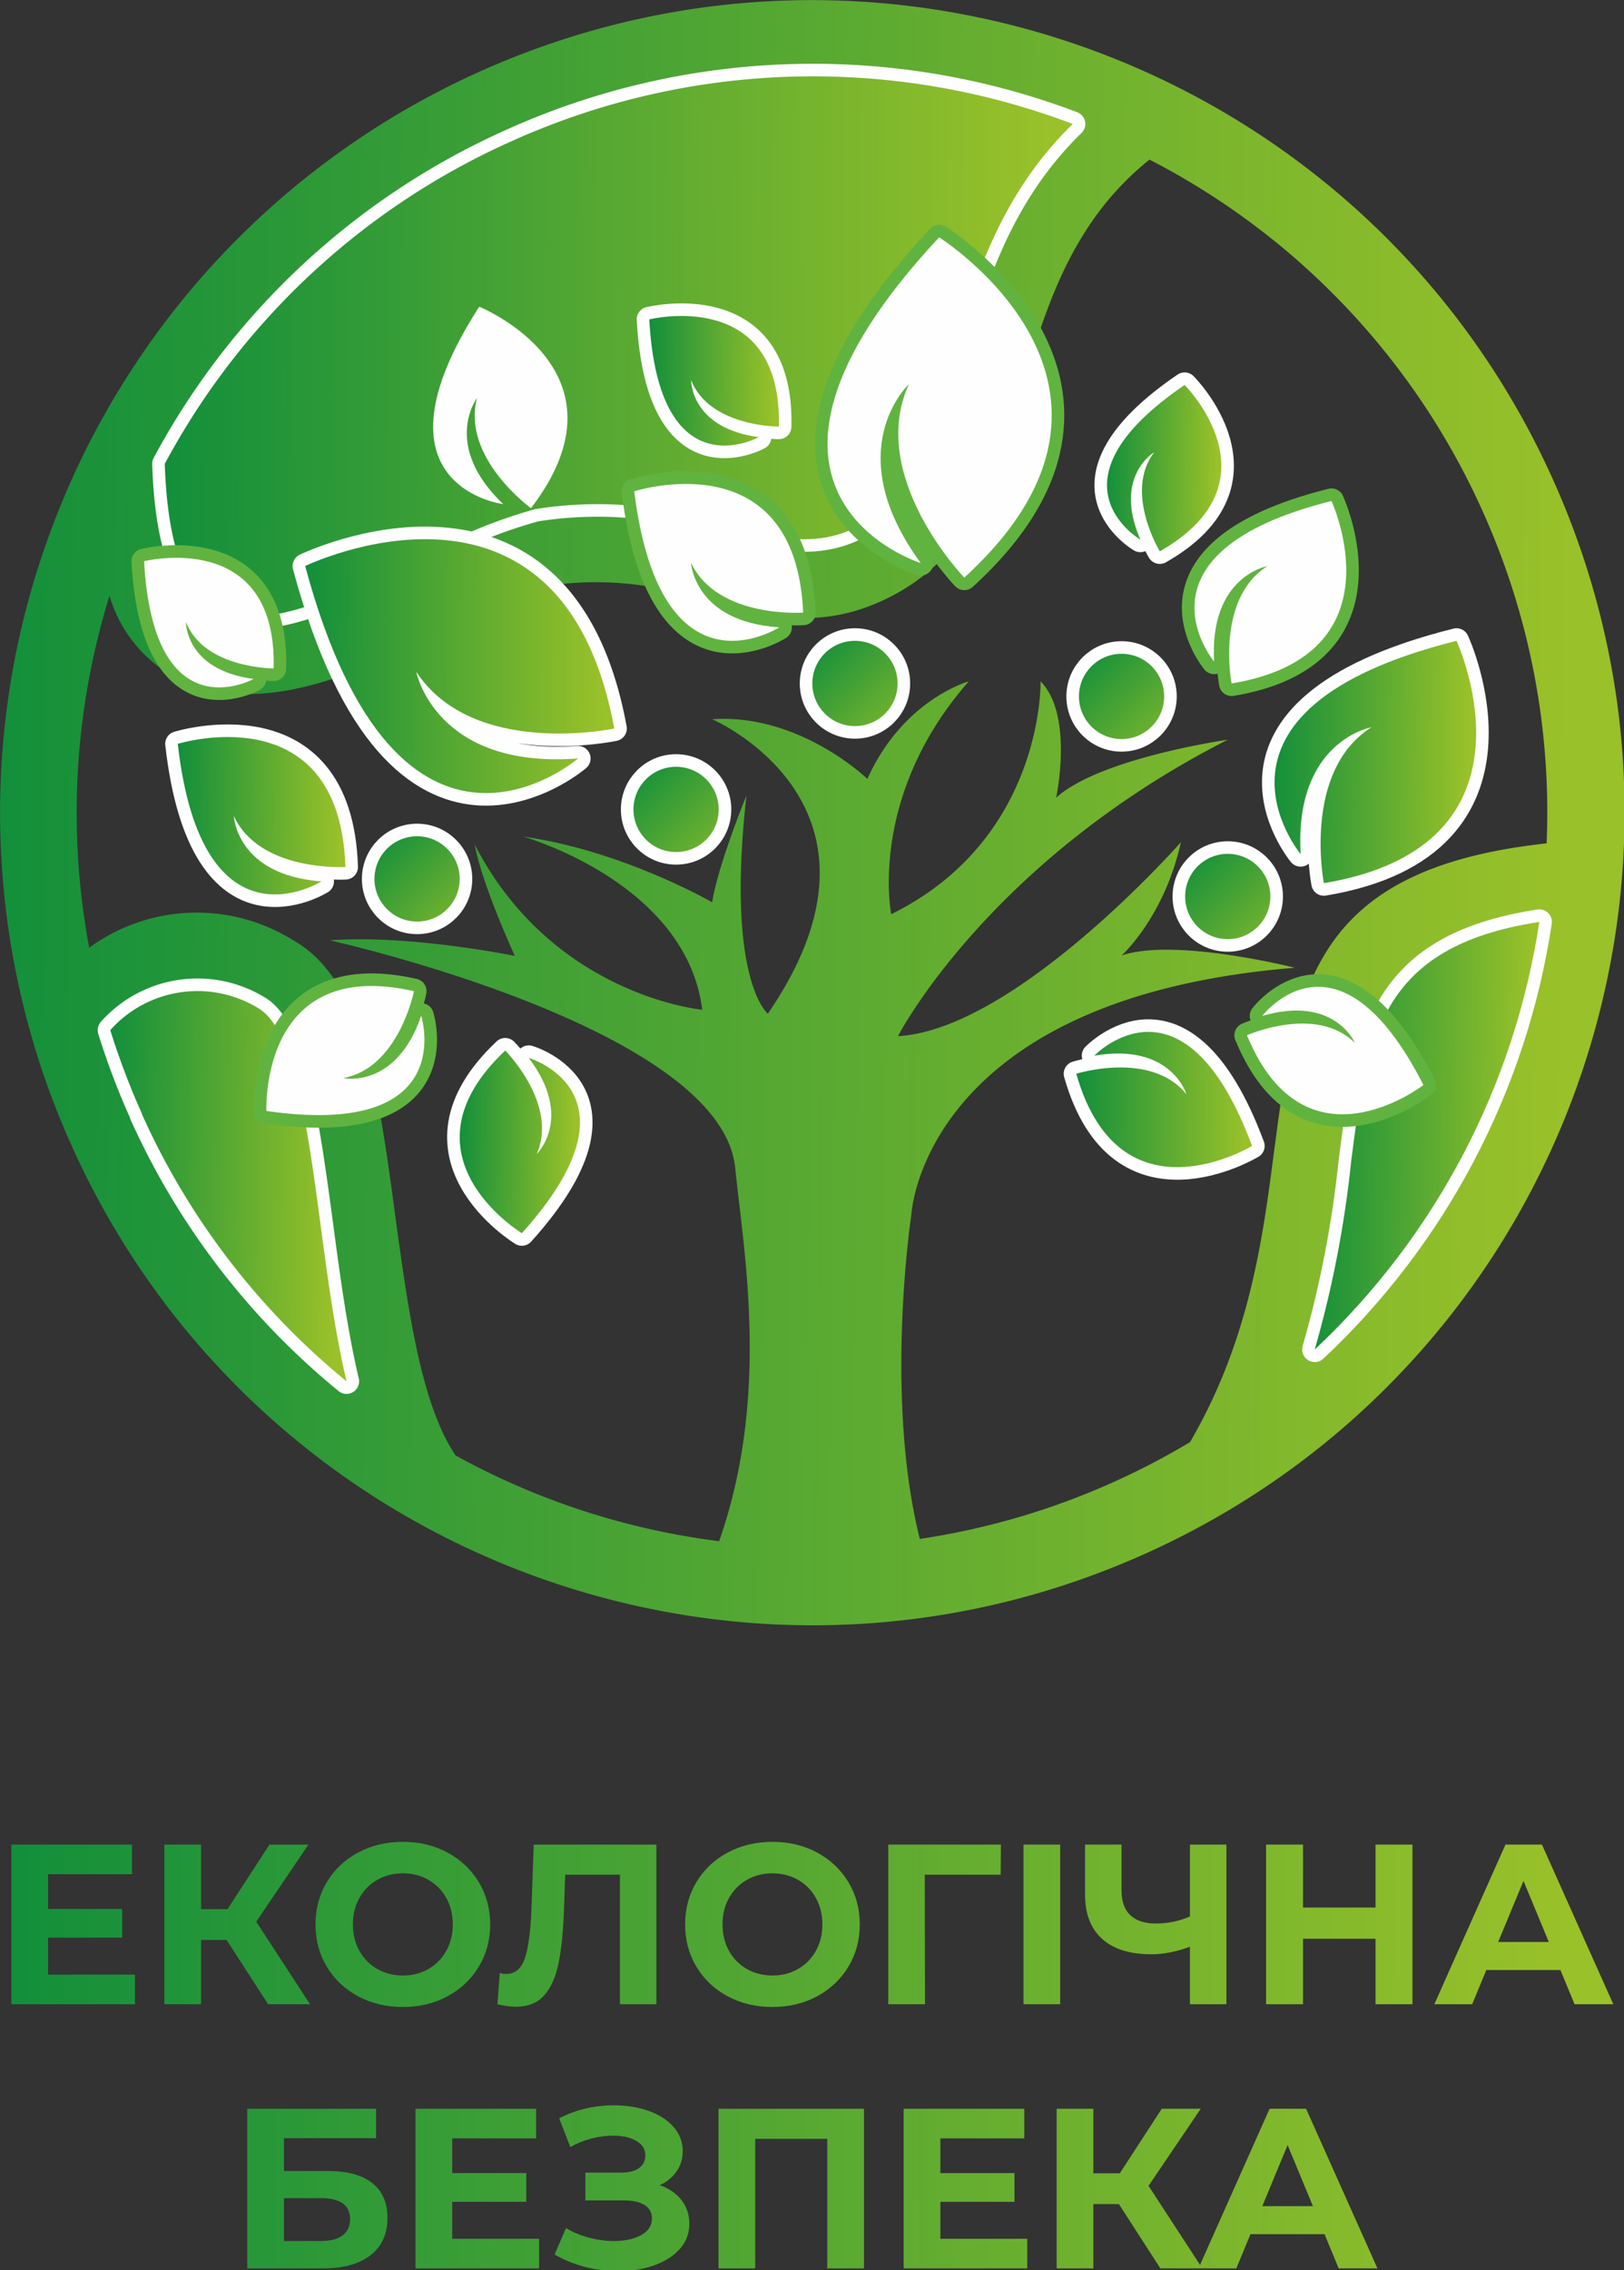 <svg xmlns="http://www.w3.org/2000/svg" xmlns:xlink="http://www.w3.org/1999/xlink" xml:space="preserve" width="150" height="209.606" version="1.1" viewBox="0 0 3968.75 5545.83" id="svg163" clip-rule="evenodd" fill-rule="evenodd" image-rendering="optimizeQuality" shape-rendering="geometricPrecision" text-rendering="geometricPrecision"><rect x="0" y="0" width="3968.75" height="5545.83" fill="#333333" stroke="none"/><defs id="defs25"><style type="text/css" id="style2">.str0{stroke:#fefefe}.str0,.str1,.str2{stroke-width:255;stroke-linecap:round;stroke-linejoin:round;stroke-miterlimit:22.926}.str2{stroke:#fefefe}.str1{stroke:#61b340}.fil1{fill:none}.fil5,.fil6{fill:none;fill-rule:nonzero}.fil6{fill:#fefefe}</style><linearGradient id="id0" gradientUnits="userSpaceOnUse" x1="6924.15" y1="14070.37" x2="8106.73" y2="14091.87"><stop offset="0" id="stop4" stop-opacity="1" stop-color="#128f3b"/><stop offset="1" id="stop6" stop-opacity="1" stop-color="#99c129"/></linearGradient><linearGradient id="id1" gradientUnits="userSpaceOnUse" xlink:href="#id0" x1="13488.22" y1="7316.7" x2="14612.12" y2="7336.29"/><linearGradient id="id2" gradientUnits="userSpaceOnUse" xlink:href="#id0" x1="15186.93" y1="9944.35" x2="17169.23" y2="9972.88"/><linearGradient id="id3" gradientUnits="userSpaceOnUse" xlink:href="#id0" x1="15594.64" y1="12877.59" x2="17803.07" y2="12927.93"/><linearGradient id="id4" gradientUnits="userSpaceOnUse" xlink:href="#id0" x1="3380.86" y1="13561.45" x2="5704.15" y2="13607.39"/><linearGradient id="id5" gradientUnits="userSpaceOnUse" xlink:href="#id0" x1="13203.47" y1="10004.68" x2="14301.55" y2="11121.26"/><linearGradient id="id6" gradientUnits="userSpaceOnUse" xlink:href="#id0" x1="14280.28" y1="12032.6" x2="15378.46" y2="13149.22"/><linearGradient id="id7" gradientUnits="userSpaceOnUse" xlink:href="#id0" x1="5357.11" y1="8919.42" x2="8396.69" y2="8949.31"/><linearGradient id="id8" gradientUnits="userSpaceOnUse" xlink:href="#id0" x1="2263.38" y1="4075.79" x2="18239.301" y2="4267.13"/><linearGradient id="id9" gradientUnits="userSpaceOnUse" xlink:href="#id0" x1="8686.15" y1="11150.04" x2="9784.39" y2="12266.55"/><linearGradient id="id10" gradientUnits="userSpaceOnUse" xlink:href="#id0" x1="4065.29" y1="10881" x2="5713.8" y2="10899.53"/><linearGradient id="id11" gradientUnits="userSpaceOnUse" xlink:href="#id0" x1="13176.51" y1="13859.79" x2="14905.23" y2="13875.71"/><linearGradient id="id12" gradientUnits="userSpaceOnUse" xlink:href="#id0" x1="10500.06" y1="9873.27" x2="11598.29" y2="10989.81"/><linearGradient id="id13" gradientUnits="userSpaceOnUse" xlink:href="#id0" x1="6059.87" y1="11854.39" x2="7157.94" y2="12971.1"/><linearGradient id="id14" gradientUnits="userSpaceOnUse" xlink:href="#id0" x1="8846.51" y1="6600.63" x2="10121.21" y2="6615.89"/><linearGradient id="id15" gradientUnits="userSpaceOnUse" xlink:href="#id0" x1="3933.27" y1="4357.74" x2="12862.52" y2="4421.39"/><linearGradient id="id16" gradientUnits="userSpaceOnUse" xlink:href="#id0" x1="2377.92" y1="22202.6" x2="18131.74" y2="22253.199"/><linearGradient xlink:href="#id0" id="linearGradient4677" gradientUnits="userSpaceOnUse" x1="6924.15" y1="14070.37" x2="8106.73" y2="14091.87"/></defs><g id="Слой_x0020_1" transform="translate(-545.29 -804.757) scale(.241)"><g id="_1832408821840"><g id="g157"><path d="M18010.67 8200.78c-1864.58-4148.02-6738.73-5999.09-10886.75-4134.44-1991.45 895.2-3545.83 2544.6-4321.42 4585.64-778.84 2041.51-711.56 4309.36 186.96 6301.07 1864.58 4148 6738.78 5998.98 10886.75 4134.44 4147.99-1864.6 5999.07-6738.78 4134.46-10886.71zm-6420.9 10737.19c-363.83-1453.41-85.49-3288.67-85.49-3288.67s106.27-2193.87 3888.16-2500.79c0 0-1217.35-308.46-1756.83-123.94 0 0 432.04-385.85 601.71-1148.3 0 0-1672 1897.71-2868.8 1965.54 0 0 225.64-440.59 757.03-1036.3 530.89-595.7 1366.32-1347.27 2586.3-1968.2 0 0-1295.92 184.35-1739.77 587.69 0 0 180.9-836.33-157.74-1179.32 0 0 38.4 1594.04-1514.35 2359.92 0 0-241.94-1189.42 786.22-2359.92 0 0-665.65 181.68-1028.16 988.87 0 0-685.75-665.6-1573.75-605.29 0 0 2017.04 867.6 564.61 2984.78 0 0-427.53-336.77-216.85-2212.14 0 0-287.3 699.52-347.76 1083.09 0 0-910.06-525.25-1915.95-665.66 0 0 1653.68 463.63 1815.04 1754.76 0 0-1516.91-138.94-2307.07-1674.79 0 0 43.37 322.75 406.52 1129.14 0 0-1068.81-218.87-1875.14-157.81 0 0 3964.68 881.08 4109.76 2304.34 87.48 858.72 356.01 2308.62-162.55 3786.06-926.15-116.57-1833.85-407.1-2672.75-869.56-353.48-522.71-483.14-1495.57-611.52-2428.09-163.73-1225.02-321.1-2387.82-1026.65-2788.14-641.04-404.98-1464.45-377.13-2076.74 70.14-222.43-1188.08-151.81-2412.49 205.65-3567.13 185.66 631.13 787.61 1046.27 1443.5 995.67 683.93-11.61 1445.67-390.74 2103.52-706.3 291.45-163.62 599.42-295.85 918.73-394.4 518.67-73.05 1047.15-22.96 1542.86 146.15 619.63 166.72 1178.06 315.23 1845.74.12 890.26-420.15 1131.69-1232.45 1403.32-2159.56 234.8-794.89 496.47-1669.25 1288.16-2302.89 1494.77 768.81 2684.45 2022.17 3374.28 3554.97 478.72 1058.7 702.32 2214.97 652.73 3375.78-2387.23 258.18-2544.63 1471.18-2762.77 3116.31-115.5 883.3-246.74 1913.46-853.35 2952.82-252.03 150.81-512.64 286.64-780.56 406.93-630.97 283.41-1290.39 474.45-1959.29 574.12zm6278.43-6253.86c-250.73 1659.35-1052.86 3185.97-2277.18 4333.73 179.01-624.07 302.6-1262.68 369.46-1908.48 159.83-1250.23 282.03-2177.49 1907.72-2425.25zM3929.65 8040.82C4705.02 6594.9 5937.76 5446.66 7435 4775.68c1801.02-816.19 3853.04-880.92 5701.88-179.81-750.42 730.68-1012.68 1619.82-1251.17 2433.22-217.89 741.47-414.95 1406.08-985.39 1675.02-414.7 186.75-841.09 79.96-1317.76-47.54-608.8-204.89-1258.2-258.88-1892.49-157.39A4954.408 4954.408 0 0 0 6572 8959.27c-581.05 288.16-1255.54 625.62-1770.16 633.28-476.4 12.14-831.51-348.43-872.19-1551.73zm-231.01 6592.88l2.02-.9c-124.9-277.15-232.9-561.66-323.43-851.9 379.43-425.43 1008.07-520.15 1495.99-225.49 369.12 209.7 500.58 1186.57 638.81 2215.83 70.84 531.93 144.21 1074.76 260.83 1569.19a7424.67 7424.67 0 0 1-2074.22-2706.73z" id="path28" fill="url(#id8)"/><g id="g33"><path class="fil1 str0" d="M3702.26 14633.7l2.02-.9a7530.565 7530.565 0 0 1-323.42-851.9c379.42-425.43 1008.06-520.15 1495.98-225.49 369.12 209.7 500.58 1186.57 638.81 2215.83 70.84 531.93 144.21 1074.76 260.83 1569.19a7424.779 7424.779 0 0 1-2074.22-2706.73z" id="path30" fill="none" stroke="#fefefe" stroke-width="255" stroke-linecap="round" stroke-linejoin="round" stroke-miterlimit="22.926"/><path id="1" d="M3702.26 14633.7l2.02-.9a7530.565 7530.565 0 0 1-323.42-851.9c379.42-425.43 1008.06-520.15 1495.98-225.49 369.12 209.7 500.58 1186.57 638.81 2215.83 70.84 531.93 144.21 1074.76 260.83 1569.19a7424.779 7424.779 0 0 1-2074.22-2706.73z" fill="url(#id4)"/></g><g id="g39"><path class="fil1 str0" d="M3933.27 8040.82c775.37-1445.92 2008.11-2594.16 3505.35-3265.14 1801.02-816.19 3853.04-880.92 5701.88-179.81-750.42 730.68-1012.68 1619.82-1251.17 2433.22-217.89 741.47-414.95 1406.08-985.39 1675.02-414.7 186.75-841.09 79.96-1317.75-47.54-608.81-204.89-1258.21-258.88-1892.5-157.39a4954.408 4954.408 0 0 0-1118.07 460.09c-581.05 288.16-1255.54 625.62-1770.16 633.28-476.39 12.14-831.51-348.43-872.19-1551.73z" id="path35" fill="none" stroke="#fefefe" stroke-width="255" stroke-linecap="round" stroke-linejoin="round" stroke-miterlimit="22.926"/><path id="path37" d="M3933.27 8040.82c775.37-1445.92 2008.11-2594.16 3505.35-3265.14 1801.02-816.19 3853.04-880.92 5701.88-179.81-750.42 730.68-1012.68 1619.82-1251.17 2433.22-217.89 741.47-414.95 1406.08-985.39 1675.02-414.7 186.75-841.09 79.96-1317.75-47.54-608.81-204.89-1258.21-258.88-1892.5-157.39a4954.408 4954.408 0 0 0-1118.07 460.09c-581.05 288.16-1255.54 625.62-1770.16 633.28-476.39 12.14-831.51-348.43-872.19-1551.73z" fill="url(#id15)"/></g><g id="g45"><path class="fil1 str0" d="M17871.83 12684.11c-250.74 1659.35-1052.87 3185.97-2277.19 4333.73 179.01-624.07 302.6-1262.68 369.46-1908.48 159.83-1250.23 282.03-2177.49 1907.73-2425.25z" id="path41" fill="none" stroke="#fefefe" stroke-width="255" stroke-linecap="round" stroke-linejoin="round" stroke-miterlimit="22.926"/><path id="path43" d="M17871.83 12684.11c-250.74 1659.35-1052.87 3185.97-2277.19 4333.73 179.01-624.07 302.6-1262.68 369.46-1908.48 159.83-1250.23 282.03-2177.49 1907.73-2425.25z" fill="url(#id3)"/></g><g id="g51"><path class="fil5 str1" d="M16696.53 14336.77s-1197.57 931.21-1789.42-504c0 0 700.28-312.23 1093.63 76.22 0 0-205.36-486.1-937.84-272.39 0 0 762.68-1007.1 1633.63 700.17z" id="path47" fill="none" fill-rule="nonzero" stroke="#61b340" stroke-width="255" stroke-linecap="round" stroke-linejoin="round" stroke-miterlimit="22.926"/><path id="path49" class="fil6" d="M16696.53 14336.77s-1197.57 931.21-1789.42-504c0 0 700.28-312.23 1093.63 76.22 0 0-205.36-486.1-937.84-272.39 0 0 762.68-1007.1 1633.63 700.17z" fill="#fefefe" fill-rule="nonzero"/></g><g id="g57"><path class="fil5 str1" d="M4964.05 14600.2s-72.66-1571.08 1496.41-1214.14c0 0-154.11 779.84-718.18 880.75 0 0 534.56 116.59 791.4-631.52 0 0 396.92 1248.13-1569.63 964.91z" id="path53" fill="none" fill-rule="nonzero" stroke="#61b340" stroke-width="255" stroke-linecap="round" stroke-linejoin="round" stroke-miterlimit="22.926"/><path id="path55" class="fil6" d="M4964.05 14600.2s-72.66-1571.08 1496.41-1214.14c0 0-154.11 779.84-718.18 880.75 0 0 534.56 116.59 791.4-631.52 0 0 396.92 1248.13-1569.63 964.91z" fill="#fefefe" fill-rule="nonzero"/></g><g id="g63"><path class="fil1 str2" d="M7554.29 15838.92s-1297.68-785.96-168.54-1851.2c0 0 541.83 542.37 319.59 1048.51 0 0 380.34-365.36-80.7-973.4 0 0 1213.09 352.88-70.35 1776.09z" id="path59" fill="none" stroke="#fefefe" stroke-width="255" stroke-linecap="round" stroke-linejoin="round" stroke-miterlimit="22.926"/><path id="path61" d="M7554.29 15838.92s-1297.68-785.96-168.54-1851.2c0 0 541.83 542.37 319.59 1048.51 0 0 380.34-365.36-80.7-973.4 0 0 1213.09 352.88-70.35 1776.09z" fill="url(#linearGradient4677)"/></g><g id="g69"><path class="fil1 str2" d="M17032.08 9834.68s961.84 2073.12-1345.15 2456.35c0 0-221.56-1133.74 481.75-1579.84 0 0-783.09 137.19-717.03 1285.01 0 0-1220.63-1460.71 1580.43-2161.52z" id="path65" fill="none" stroke="#fefefe" stroke-width="255" stroke-linecap="round" stroke-linejoin="round" stroke-miterlimit="22.926"/><path id="path67" d="M17032.08 9834.68s961.84 2073.12-1345.15 2456.35c0 0-221.56-1133.74 481.75-1579.84 0 0-783.09 137.19-717.03 1285.01 0 0-1220.63-1460.71 1580.43-2161.52z" fill="url(#id2)"/></g><g id="g75"><path class="fil1 str2" d="M5357.11 9076.62s2599.67-1261.11 3134.21 1646.81c0 0-1428.31 304.74-2007.43-574.54 0 0 190.36 986.79 1640 878.4 0 0-1819.86 1574.64-2766.78-1950.67z" id="path71" fill="none" stroke="#fefefe" stroke-width="255" stroke-linecap="round" stroke-linejoin="round" stroke-miterlimit="22.926"/><path id="path73" d="M5357.11 9076.62s2599.67-1261.11 3134.21 1646.81c0 0-1428.31 304.74-2007.43-574.54 0 0 190.36 986.79 1640 878.4 0 0-1819.86 1574.64-2766.78-1950.67z" fill="url(#id7)"/></g><g id="g81"><path class="fil5 str1" d="M15764.13 8417.41s724.42 1560.99-1012.76 1849.43c0 0-166.72-853.64 362.73-1189.44 0 0-589.46 103.28-540.01 967.45 0 0-918.85-1099.78 1190.04-1627.44z" id="path77" fill="none" fill-rule="nonzero" stroke="#61b340" stroke-width="255" stroke-linecap="round" stroke-linejoin="round" stroke-miterlimit="22.926"/><path id="path79" class="fil6" d="M15764.13 8417.41s724.42 1560.99-1012.76 1849.43c0 0-166.72-853.64 362.73-1189.44 0 0-589.46 103.28-540.01 967.45 0 0-918.85-1099.78 1190.04-1627.44z" fill="#fefefe" fill-rule="nonzero"/></g><path class="fil6" d="M7122.25 6447.99s1595.71 644.3 524.9 2042.21c0 0-705.25-508.98-548.14-1116.13 0 0-360.04 478.28 266.99 1075.28 0 0-1422.44-174.59-243.75-2001.36z" id="path83" fill="#fefefe" fill-rule="nonzero"/><g id="g89"><path class="fil1 str2" d="M4065.29 10879.05s1642.83-512.01 1699.83 1247.9c0 0-868.15 52.85-1131.3-516.39 0 0 24.59 597.97 887.92 662.74 0 0-1211.54 765.9-1456.45-1394.25z" id="path85" fill="none" stroke="#fefefe" stroke-width="255" stroke-linecap="round" stroke-linejoin="round" stroke-miterlimit="22.926"/><path id="path87" d="M4065.29 10879.05s1642.83-512.01 1699.83 1247.9c0 0-868.15 52.85-1131.3-516.39 0 0 24.59 597.97 887.92 662.74 0 0-1211.54 765.9-1456.45-1394.25z" fill="url(#id10)"/></g><g id="g95"><path class="fil5 str1" d="M8693.79 8319.22s1637.63-529.5 1713.02 1229.66c0 0-867.58 62.15-1136.67-504.37 0 0 31.01 597.68 894.85 653.19 0 0-1203.18 778.8-1471.2-1378.48z" id="path91" fill="none" fill-rule="nonzero" stroke="#61b340" stroke-width="255" stroke-linecap="round" stroke-linejoin="round" stroke-miterlimit="22.926"/><path id="path93" class="fil6" d="M8693.79 8319.22s1637.63-529.5 1713.02 1229.66c0 0-867.58 62.15-1136.67-504.37 0 0 31.01 597.68 894.85 653.19 0 0-1203.18 778.8-1471.2-1378.48z" fill="#fefefe" fill-rule="nonzero"/></g><g id="g101"><path class="fil1 str2" d="M14275.22 7241.42s985.5 982.29-252.08 1686.26c0 0-365.06-601.22-57.07-1003.88 0 0-418.68 242.99-139.71 884.86 0 0-1004.36-577.93 448.86-1567.24z" id="path97" fill="none" stroke="#fefefe" stroke-width="255" stroke-linecap="round" stroke-linejoin="round" stroke-miterlimit="22.926"/><path id="path99" d="M14275.22 7241.42s985.5 982.29-252.08 1686.26c0 0-365.06-601.22-57.07-1003.88 0 0-418.68 242.99-139.71 884.86 0 0-1004.36-577.93 448.86-1567.24z" fill="url(#id1)"/></g><g id="g107"><path class="fil1 str2" d="M8846.51 6576.71s1350.08-336.68 1313.65 1086.63c0 0-703.07 2.09-889-469.73 0 0-7.99 483.92 685.88 576.47 0 0-1013.68 561.77-1110.53-1193.37z" id="path103" fill="none" stroke="#fefefe" stroke-width="255" stroke-linecap="round" stroke-linejoin="round" stroke-miterlimit="22.926"/><path id="path105" d="M8846.51 6576.71s1350.08-336.68 1313.65 1086.63c0 0-703.07 2.09-889-469.73 0 0-7.99 483.92 685.88 576.47 0 0-1013.68 561.77-1110.53-1193.37z" fill="url(#id14)"/></g><g id="g113"><path class="fil5 str1" d="M3723.56 9027.69s1350.21-336.75 1313.86 1086.68c0 0-703.29 2.12-889.12-469.73 0 0-8.09 484.08 685.75 576.47 0 0-1013.51 561.75-1110.49-1193.42z" id="path109" fill="none" fill-rule="nonzero" stroke="#61b340" stroke-width="255" stroke-linecap="round" stroke-linejoin="round" stroke-miterlimit="22.926"/><path id="path111" class="fil6" d="M3723.56 9027.69s1350.21-336.75 1313.86 1086.68c0 0-703.29 2.12-889.12-469.73 0 0-8.09 484.08 685.75 576.47 0 0-1013.51 561.75-1110.49-1193.42z" fill="#fefefe" fill-rule="nonzero"/></g><g id="g119"><path class="fil5 str1" d="M11785.51 5744.75s2388.91 1502.62 255.31 3448.79c0 0-990.83-1026.12-561.48-1960.68 0 0-719.52 667.92 119.73 1813.09 0 0-2245.6-694.23 186.44-3301.2z" id="path115" fill="none" fill-rule="nonzero" stroke="#61b340" stroke-width="255" stroke-linecap="round" stroke-linejoin="round" stroke-miterlimit="22.926"/><path id="path117" class="fil6" d="M11785.51 5744.75s2388.91 1502.62 255.31 3448.79c0 0-990.83-1026.12-561.48-1960.68 0 0-719.52 667.92 119.73 1813.09 0 0-2245.6-694.23 186.44-3301.2z" fill="#fefefe" fill-rule="nonzero"/></g><g id="g125"><path class="fil1 str2" d="M14067.66 10398.25c0 238.61-193.63 432.18-432.07 432.18-238.78 0-432.12-193.57-432.12-432.18 0-238.88 193.34-432.16 432.12-432.16 238.44 0 432.07 193.28 432.07 432.16z" id="path121" fill="none" stroke="#fefefe" stroke-width="255" stroke-linecap="round" stroke-linejoin="round" stroke-miterlimit="22.926"/><path id="path123" d="M14067.66 10398.25c0 238.61-193.63 432.18-432.07 432.18-238.78 0-432.12-193.57-432.12-432.18 0-238.88 193.34-432.16 432.12-432.16 238.44 0 432.07 193.28 432.07 432.16z" fill="url(#id5)"/></g><g id="g131"><path class="fil1 str2" d="M11364.37 10266.84c0 238.87-193.39 432.14-432.14 432.14-238.87 0-432.17-193.27-432.17-432.14 0-238.66 193.3-432.16 432.17-432.16 238.75 0 432.14 193.5 432.14 432.16z" id="path127" fill="none" stroke="#fefefe" stroke-width="255" stroke-linecap="round" stroke-linejoin="round" stroke-miterlimit="22.926"/><path id="path129" d="M11364.37 10266.84c0 238.87-193.39 432.14-432.14 432.14-238.87 0-432.17-193.27-432.17-432.14 0-238.66 193.3-432.16 432.17-432.16 238.75 0 432.14 193.5 432.14 432.16z" fill="url(#id12)"/></g><g id="g137"><path class="fil1 str2" d="M15144.55 12426.2c0 238.56-193.62 432.18-432.13 432.18-239 0-432.14-193.62-432.14-432.18 0-238.75 193.14-432.19 432.14-432.19 238.51 0 432.13 193.44 432.13 432.19z" id="path133" fill="none" stroke="#fefefe" stroke-width="255" stroke-linecap="round" stroke-linejoin="round" stroke-miterlimit="22.926"/><path id="path135" d="M15144.55 12426.2c0 238.56-193.62 432.18-432.13 432.18-239 0-432.14-193.62-432.14-432.18 0-238.75 193.14-432.19 432.14-432.19 238.51 0 432.13 193.44 432.13 432.19z" fill="url(#id6)"/></g><g id="g143"><path class="fil1 str2" d="M9550.47 11543.59c0 238.65-193.5 432.14-432.12 432.14-238.91 0-432.2-193.49-432.2-432.14 0-238.61 193.29-432.14 432.2-432.14 238.62 0 432.12 193.53 432.12 432.14z" id="path139" fill="none" stroke="#fefefe" stroke-width="255" stroke-linecap="round" stroke-linejoin="round" stroke-miterlimit="22.926"/><path id="path141" d="M9550.47 11543.59c0 238.65-193.5 432.14-432.12 432.14-238.91 0-432.2-193.49-432.2-432.14 0-238.61 193.29-432.14 432.2-432.14 238.62 0 432.12 193.53 432.12 432.14z" fill="url(#id9)"/></g><g id="g149"><path class="fil1 str2" d="M6924.05 12248.02c0 238.79-193.37 432.21-432.06 432.21-238.74 0-432.12-193.42-432.12-432.21 0-238.59 193.38-432.22 432.12-432.22 238.69 0 432.06 193.63 432.06 432.22z" id="path145" fill="none" stroke="#fefefe" stroke-width="255" stroke-linecap="round" stroke-linejoin="round" stroke-miterlimit="22.926"/><path id="path147" d="M6924.05 12248.02c0 238.79-193.37 432.21-432.06 432.21-238.74 0-432.12-193.42-432.12-432.21 0-238.59 193.38-432.22 432.12-432.22 238.69 0 432.06 193.63 432.06 432.22z" fill="url(#id13)"/></g><g id="g155"><path class="fil1 str2" d="M14959.04 14954.41s-1343.92 816.6-1782.53-731.7c0 0 758.09-238.3 1117 208.37 0 0-153.7-525.03-933.74-391.85 0 0 905.42-946.63 1599.27 915.18z" id="path151" fill="none" stroke="#fefefe" stroke-width="255" stroke-linecap="round" stroke-linejoin="round" stroke-miterlimit="22.926"/><path id="path153" d="M14959.04 14954.41s-1343.92 816.6-1782.53-731.7c0 0 758.09-238.3 1117 208.37 0 0-153.7-525.03-933.74-391.85 0 0 905.42-946.63 1599.27 915.18z" fill="url(#id11)"/></g></g><path d="M3631.06 23353.96v300.55H2377.92v-1618.44h1223.05v300.62h-850.8v351.41h751.38v291.31h-751.38v374.55zm929.44-351.41h-259v651.96h-372.18v-1618.44h372.18v654.32h268.24l425.41-654.32h395.32l-529.41 781.47 545.59 836.97h-425.4zm1787.14 679.68c-167.98 0-319.43-36.17-454.31-108.66-134.87-72.42-240.45-172.23-316.74-299.37-76.28-127.21-114.43-270.14-114.43-428.88 0-158.79 38.15-301.73 114.43-428.87 76.29-127.21 181.87-226.96 316.74-299.44 134.88-72.42 286.33-108.66 454.31-108.66 168.03 0 319.03 36.24 453.19 108.66 134.08 72.48 239.66 172.23 316.74 299.44 77.07 127.14 115.6 270.08 115.6 428.87 0 158.74-38.53 301.67-115.6 428.88-77.08 127.14-182.66 226.95-316.74 299.37-134.16 72.49-285.16 108.66-453.19 108.66zm0-319.03c95.55 0 181.86-21.96 258.93-65.87 77.07-43.97 137.57-105.25 181.48-183.83 43.97-78.64 65.93-168.03 65.93-268.18 0-100.2-21.96-189.59-65.93-268.24-43.91-78.58-104.41-139.86-181.48-183.77-77.07-43.9-163.38-65.93-258.93-65.93-95.56 0-181.87 22.03-258.94 65.93-77.07 43.91-137.56 105.19-181.47 183.77-43.98 78.65-65.93 168.04-65.93 268.24 0 100.15 21.95 189.54 65.93 268.18 43.91 78.58 104.4 139.86 181.47 183.83 77.07 43.91 163.38 65.87 258.94 65.87zm2571.02-1327.13v1618.44H8548.7v-1313.23h-554.9l-11.54 337.58c-7.73 229.64-26.21 415.77-55.51 558.31-29.23 142.61-78.18 252.06-146.8 328.34-68.55 76.29-164.5 114.43-287.84 114.43-50.86 0-112.53-8.45-184.95-25.43l23.14-316.74c19.99 6.16 42.34 9.24 67.04 9.24 89.4 0 151.79-52.76 187.24-158.4 35.46-105.58 57.81-270.87 67.05-495.92l23.13-656.62zm1176.78 1646.16c-167.97 0-319.43-36.17-454.3-108.66-134.88-72.42-240.46-172.23-316.74-299.37-76.29-127.21-114.43-270.14-114.43-428.88 0-158.79 38.14-301.73 114.43-428.87 76.28-127.21 181.86-226.96 316.74-299.44 134.87-72.42 286.33-108.66 454.3-108.66 168.04 0 319.04 36.24 453.19 108.66 134.09 72.48 239.67 172.23 316.74 299.44 77.07 127.14 115.61 270.08 115.61 428.87 0 158.74-38.54 301.67-115.61 428.88-77.07 127.14-182.65 226.95-316.74 299.37-134.15 72.49-285.15 108.66-453.19 108.66zm0-319.03c95.56 0 181.87-21.96 258.94-65.87 77.07-43.97 137.56-105.25 181.47-183.83 43.98-78.64 65.93-168.03 65.93-268.18 0-100.2-21.95-189.59-65.93-268.24-43.91-78.58-104.4-139.86-181.47-183.77-77.07-43.9-163.38-65.93-258.94-65.93-95.55 0-181.86 22.03-258.93 65.93-77.08 43.91-137.57 105.19-181.48 183.77-43.97 78.65-65.93 168.04-65.93 268.24 0 100.15 21.96 189.54 65.93 268.18 43.91 78.58 104.4 139.86 181.48 183.83 77.07 43.91 163.38 65.87 258.93 65.87zm2314.31-1021.92h-769.86l2.29 1313.23h-372.25v-1618.44h1142.18zm231.22-305.21h372.25v1618.44h-372.25zm2057.73 0v1618.44h-369.89v-582.62c-140.31 50.85-270.53 76.28-390.73 76.28-217.39 0-383.85-52.03-499.39-156.04-115.61-104.08-173.41-253.96-173.41-449.72v-506.34h369.89v464.73c0 111.02 29.69 194.64 89 250.87 59.37 56.23 145.29 84.41 257.82 84.41 123.28 0 238.88-23.92 346.82-71.69v-728.32zm1886.62 0v1618.44h-374.54v-663.56h-735.26v663.56h-374.55v-1618.44h374.55v638.14h735.26v-638.14zm1500.47 1271.62h-751.38l-143.39 346.82h-383.79l721.37-1618.44h369.89l723.66 1618.44h-393.03zm-117.9-284.37l-256.64-619.58-256.64 619.58zM4769.7 24713.53h1306.28v298.26h-934.03v332.92h448.54c195.75 0 344.85 40.9 447.35 122.56 102.5 81.72 153.75 199.62 153.75 353.77 0 161.81-57.02 287.44-171.05 376.84-114.1 89.39-275.12 134.09-483.27 134.09H4769.7zm746.79 1341.02c95.56 0 168.76-18.88 219.62-56.69 50.92-37.75 76.35-92.87 76.35-165.29 0-141.82-98.7-212.73-295.97-212.73h-374.54v434.71zm2212.6-23.14v300.56H6475.96v-1618.44h1223.05v300.61h-850.8v351.41h751.38v291.32h-751.38v374.54zm1223.06-543.3c93.98 32.31 167.58 82.84 220.79 151.39 53.15 68.62 79.76 148.38 79.76 239.34 0 98.64-32.38 184.16-97.13 256.58-64.68 72.48-152.17 127.93-262.41 166.46-110.16 38.54-230.82 57.81-361.83 57.81-110.95 0-221.58-13.83-331.75-41.62-110.23-27.72-214.63-70.12-313.26-127.14l115.6-268.18c70.85 43.13 149.1 75.89 234.63 98.24 85.59 22.35 169.15 33.56 250.87 33.56 110.96 0 203.1-20.06 276.31-60.17 73.2-40.04 109.77-96.34 109.77-168.75 0-60.1-25.03-105.58-75.1-136.39-50.14-30.87-118.3-46.27-204.61-46.27H8198.4v-282.07H8566c75.57 0 134.48-15.4 176.89-46.2 42.4-30.87 63.57-73.21 63.57-127.21 0-63.18-30.41-112.46-91.3-147.92-60.88-35.45-139.13-53.21-234.68-53.21-70.91 0-144.12 9.63-219.62 28.9-75.56 19.27-147.2 48.17-215.03 86.7l-113.31-291.31c171.12-87.82 356.06-131.79 554.9-131.79 126.36 0 242.75 18.48 349.12 55.51 106.37 36.96 191.11 90.96 254.35 161.81 63.18 70.91 94.77 153.35 94.77 247.4 0 77.07-20.85 145.69-62.46 205.79-41.62 60.09-98.63 106.36-171.05 138.74zm2071.56-774.58v1618.44h-372.25v-1313.24h-730.61v1313.24H9548.6v-1618.44zm1655.4 1317.88v300.56h-1253.13v-1618.44h1223.05v300.61h-850.8v351.41h751.38v291.32h-751.38v374.54zm929.45-351.41h-259v651.97h-372.19v-1618.44h372.19v654.32h268.24l425.4-654.32h395.32l-529.41 781.46 545.6 836.98h-425.4zm2085.39 305.14h-751.38l-143.4 346.83h-383.78l721.37-1618.44h369.89l723.66 1618.44h-393.03zm-117.9-284.36l-256.64-619.59-256.65 619.59z" id="path159" fill="url(#id16)" fill-rule="nonzero"/></g></g></svg>